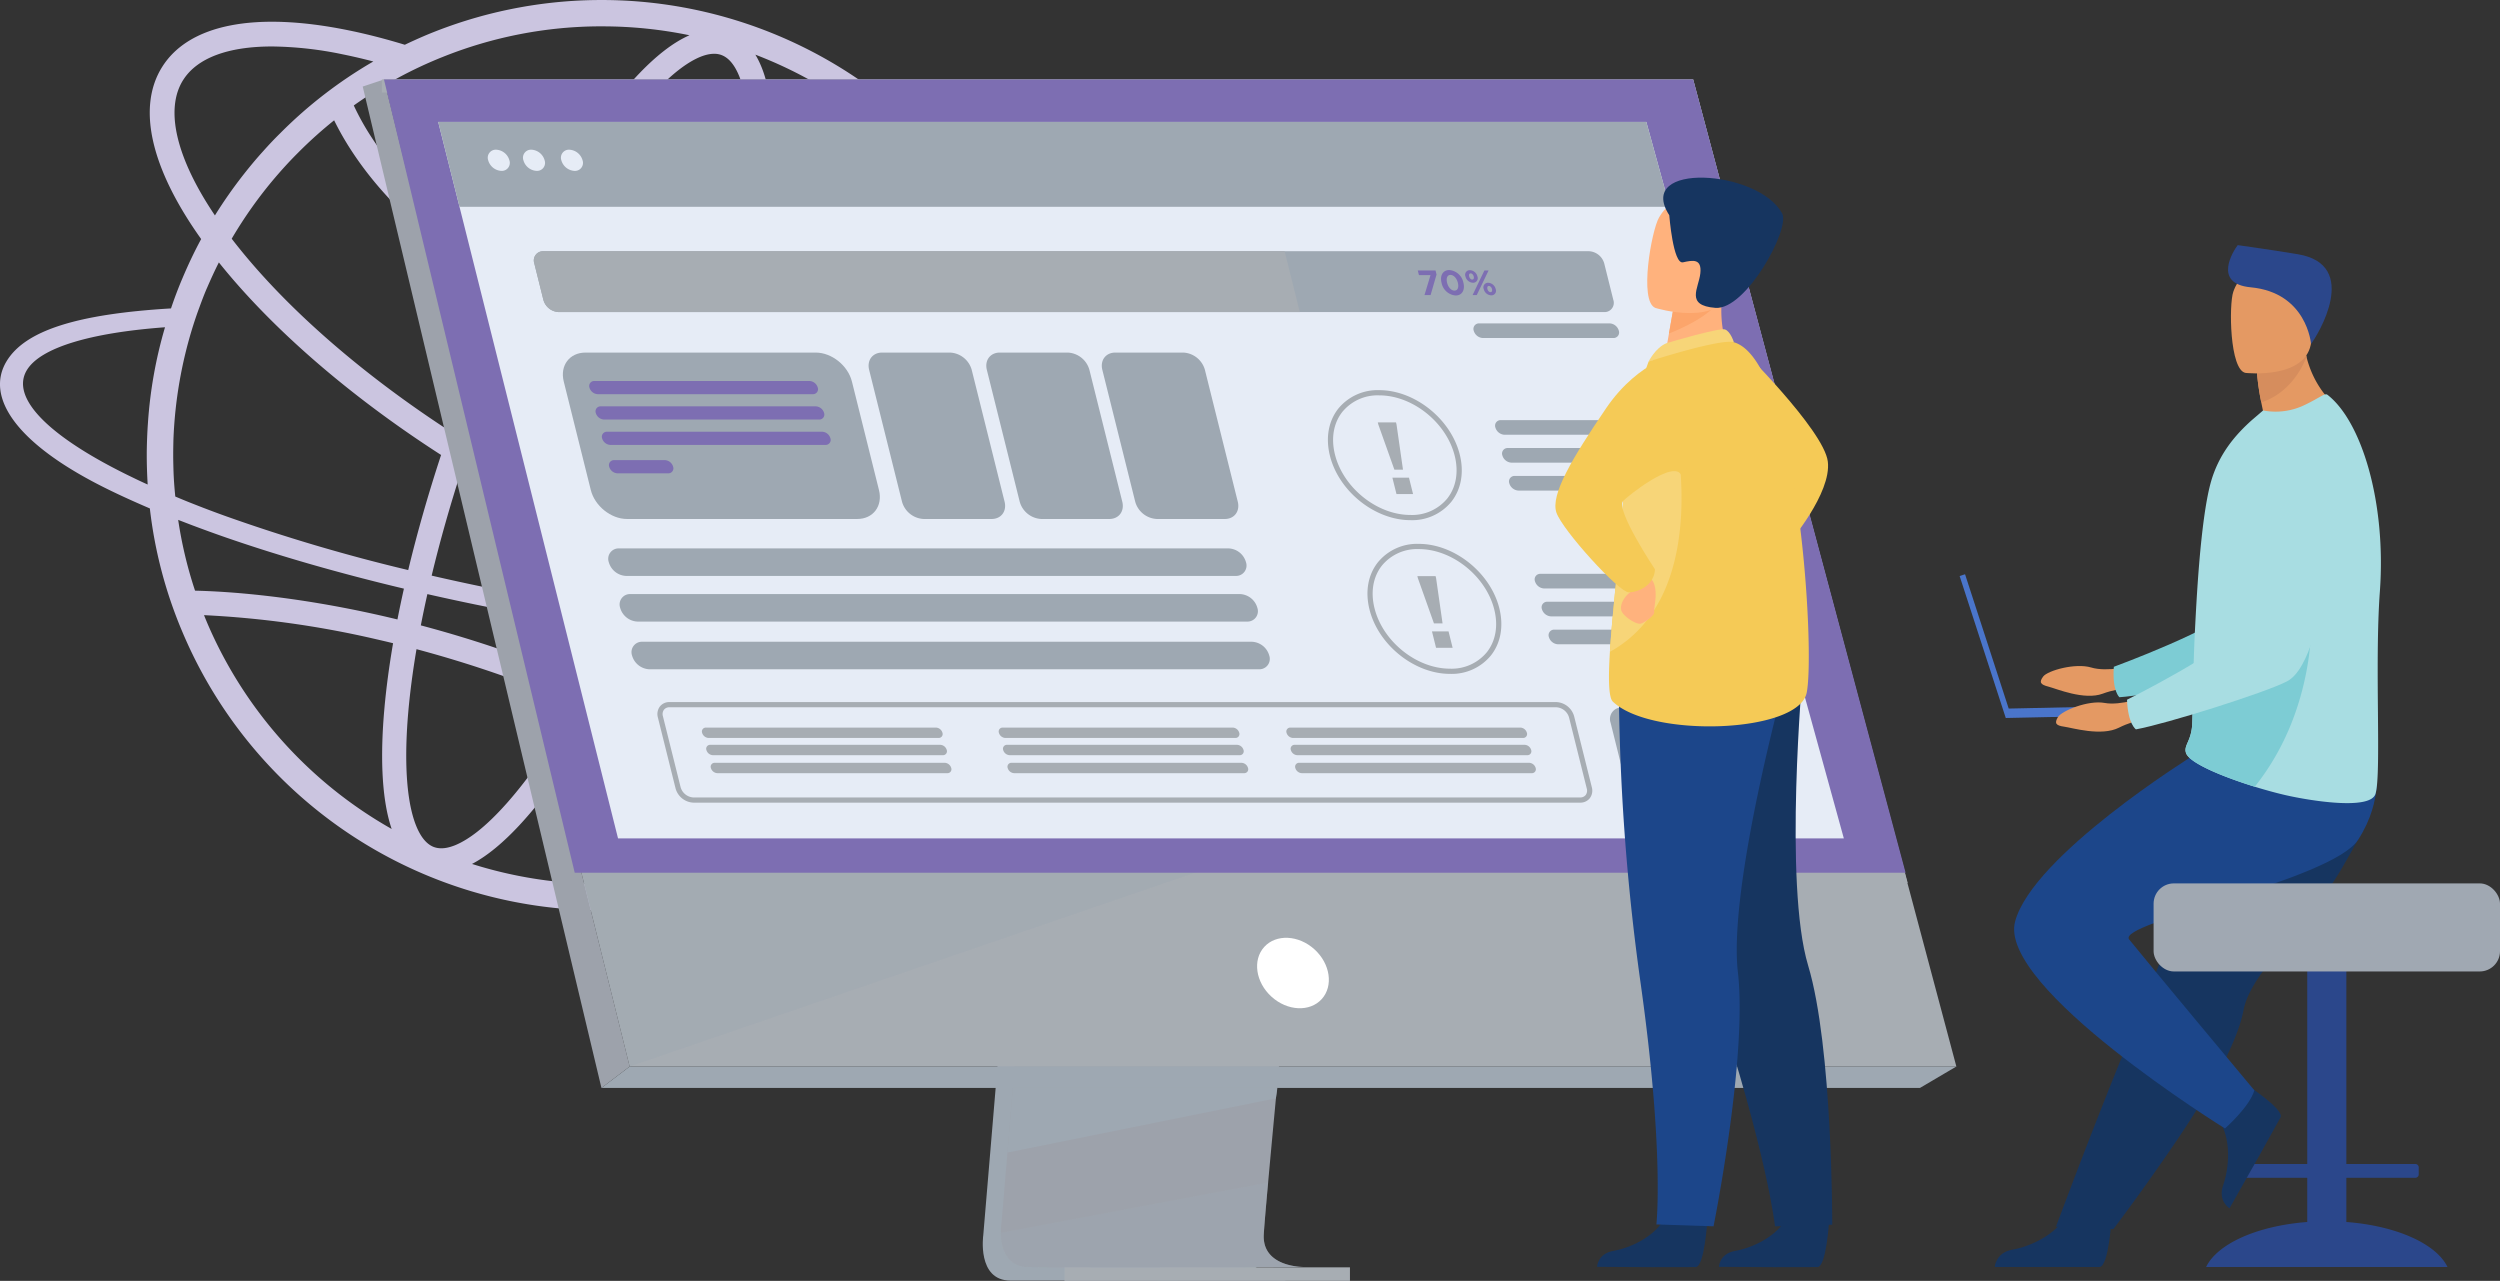 <svg xmlns="http://www.w3.org/2000/svg" width="758.029" height="388.377" viewBox="0 0 758.029 388.377">
  <rect x="0" y="0" width="758.029" height="388.377" fill="#333333" stroke="none"/>
  <g id="Grupo_56958" data-name="Grupo 56958" transform="translate(-2311.565 -1205.968)">
    <path id="Trazado_130266" data-name="Trazado 130266" d="M2646.931,1371.8l-10.686-.245c3.433,4.449,4.2,8.549,2.067,12.017-2.137,3.539-7.252,6.447-14.891,8.654a138.119,138.119,0,0,0-183.065-175.428c-2.032.876-4.064,1.787-6.026,2.733l-.019.009c-5.936-1.811-11.717-3.3-17.3-4.426-28.159-5.715-48.142-1.765-56.259,11.12-7.725,12.255-3.519,30.7,11.809,52.218l-.006.01c-2.067,3.819-3.924,7.743-5.641,11.807-1.3,3.048-2.452,6.1-3.5,9.215-28.8,1.717-44.216,6.785-49.822,15.965-6.517,10.686,2.383,25.028,30.867,38.972,3.924,1.927,8.129,3.819,12.543,5.711a134.943,134.943,0,0,0,9.915,37.559,138.049,138.049,0,0,0,253.769,1.3c14.05-2.908,23.3-7.463,26.978-13.489C2650.224,1381.325,2649.908,1376.7,2646.931,1371.8Zm-32.97,22.6a212.868,212.868,0,0,1-34.651,2.8c-21.149.258-45.437-1.412-71.033-4.786q3.23-7.033,6.325-14.434a195.4,195.4,0,0,0,23,6.254,116.522,116.522,0,0,0,22.968,2.553c16.079,0,27.6-4.642,33.291-13.674a23.593,23.593,0,0,0,2.288-4.732h-8.2c-.135.25-.28.5-.431.737-4.227,6.709-13.671,10.175-26.932,10.171a109.382,109.382,0,0,1-21.5-2.4,187.25,187.25,0,0,1-21.649-5.856q2.96-7.407,5.746-15.08c5-13.777,9.274-27.435,12.734-40.549a348.279,348.279,0,0,0,50.682,3.491q16.8,0,34.8-1.356a130.7,130.7,0,0,1,2.68,26.443A129.187,129.187,0,0,1,2613.961,1394.395Zm-170.779,68.418c-3.987-1.446-6.011-7.168-7.006-11.714-1.574-7.184-1.858-17.274-.823-29.179.524-6.021,1.366-12.423,2.5-19.119a355.008,355.008,0,0,1,48.281,16.706c-3.549,6.12-7.138,11.8-10.727,16.939-6.838,9.8-13.524,17.363-19.337,21.868C2452.39,1461.164,2447.169,1464.259,2443.182,1462.813Zm46.56-49.713a362.417,362.417,0,0,0-50.578-17.515q.906-4.662,1.985-9.481,7.144,1.625,14.483,3.14c14.312,2.927,28.588,5.412,42.563,7.423Q2494.043,1405.257,2489.741,1413.1Zm-30.957-29.041q-8.294-1.707-16.334-3.561c2.521-10.491,5.618-21.428,9.234-32.572a319.719,319.719,0,0,0,56.008,27.623q-3.406,8.131-6.985,15.821C2486.961,1389.4,2472.9,1386.952,2458.785,1384.059Zm-45.906-141.612a85.778,85.778,0,0,0,5.081,8.94c9.5,14.685,22.051,25.329,30.906,31.673a151.254,151.254,0,0,0,16.262,10.124c-5.25,11.438-10.249,23.646-14.846,36.32q-1.286,3.545-2.5,7.077c-27.459-17.873-50.706-38.382-65.955-58.23l-.007-.008a130.522,130.522,0,0,1,13.1-18.455c2.032-2.383,4.135-4.7,6.342-6.937l.911-.911A131.269,131.269,0,0,1,2412.879,1242.447Zm117.409-19.806c3.987,1.446,6.01,7.168,7.006,11.713,1.574,7.184,1.858,17.274.823,29.18a291.206,291.206,0,0,1-7.627,43.593q-7.036-1.21-13.732-2.745a197.461,197.461,0,0,1-42.015-14.485,296.584,296.584,0,0,1,23.322-40.89c6.837-9.8,13.524-17.363,19.336-21.867,3.033-2.351,7.115-4.866,10.689-4.866A6.4,6.4,0,0,1,2530.288,1222.641Zm-15.669,88.75q6.85,1.591,14.055,2.837c-3.371,12.682-7.522,25.89-12.359,39.226q-2.8,7.711-5.781,15.161a313,313,0,0,1-56.414-28q1.469-4.3,3.035-8.619c4.493-12.391,9.371-24.315,14.485-35.484A204.478,204.478,0,0,0,2514.619,1311.391Zm71.383-59.35a129.513,129.513,0,0,1,33.7,58.285c-29.965,2.191-57.424,1.5-81.97-2.05a297.425,297.425,0,0,0,7.668-44.109c1.27-14.6,1.115-31.9-4.805-41.633q2.058.791,4.1,1.652A129.066,129.066,0,0,1,2586,1252.041Zm-91.9-38.085a130.237,130.237,0,0,1,26.521,2.7c-10.213,4.446-20.639,16.818-28.553,28.164a303.558,303.558,0,0,0-23.828,41.73,144.16,144.16,0,0,1-14.61-9.075c-15.192-10.778-24.294-22.065-29.253-29.634a76.857,76.857,0,0,1-5.541-9.9,130.021,130.021,0,0,1,16.8-10.138l.005,0q3.58-1.807,7.291-3.39c.179-.076.357-.155.537-.231l.124-.052c.528-.223,1.056-.439,1.586-.654l.427-.17A129.121,129.121,0,0,1,2494.1,1213.956Zm-127,16.269c4.227-6.709,13.671-10.172,26.933-10.172a109.387,109.387,0,0,1,21.5,2.4q4.519.914,9.22,2.153l.009,0a135.693,135.693,0,0,0-28.267,21.788c-1.787,1.751-3.5,3.573-5.185,5.466-2.1,2.312-4.1,4.73-6.026,7.183a139.061,139.061,0,0,0-8.549,12.228l-.006.01C2365,1253.887,2361.482,1239.134,2367.1,1230.226Zm7.18,63.159c1.156-2.663,2.348-5.291,3.644-7.848l0-.007c16.058,20.071,39.726,40.589,67.381,58.385-3.922,11.934-7.267,23.664-9.967,34.9a534.566,534.566,0,0,1-55.105-16.271c-3.433-1.226-6.762-2.488-9.95-3.749-1.892-.736-3.749-1.507-5.571-2.277-.281-2.8-.491-5.641-.561-8.479-.035-1.367-.07-2.7-.07-4.064,0-1.577.035-3.189.07-4.765a131.478,131.478,0,0,1,5.957-34.476c.6-1.892,1.226-3.749,1.927-5.606C2372.735,1297.2,2373.471,1295.276,2374.276,1293.384Zm-23.439,56.9c-24.841-12.123-36.193-23.825-31.112-32.129,4.1-6.727,19.025-11.282,41.868-12.963a134.264,134.264,0,0,0-5.186,29.15c-.21,2.943-.314,5.886-.35,8.865v.771c0,2.978.105,5.956.28,8.9C2354.446,1352.035,2352.624,1351.159,2350.837,1350.283Zm18.85,14.891c3.363,1.261,6.8,2.523,10.335,3.749,16.267,5.637,34.5,10.876,54.007,15.523q-1.062,4.741-1.961,9.341-2.392-.58-4.785-1.128c-26.967-6.138-47.2-7.387-56.582-7.6a126.994,126.994,0,0,1-5.114-21.464Zm4.589,29.4q-.439-1.043-.858-2.092a292.687,292.687,0,0,1,52.242,7.31q2.543.579,5.083,1.2c-1.219,7.112-2.119,13.908-2.675,20.3-1.052,12.1-1.127,26.056,2.248,36.02a130.766,130.766,0,0,1-56.041-62.737Zm170.417,69.2a130.46,130.46,0,0,1-90.014,4.148c9.617-5.041,19.28-16.618,26.721-27.285,3.839-5.5,7.674-11.591,11.46-18.163a367.465,367.465,0,0,1,62.545,36.184Q2550.188,1461.44,2544.694,1463.766ZM2586,1435.912a129.013,129.013,0,0,1-23.646,18.743,375.069,375.069,0,0,0-65.906-38.589c3.17-5.808,6.294-11.944,9.345-18.348a561.566,561.566,0,0,0,59.921,4.91c4.835.14,9.53.14,14.084.1a250.689,250.689,0,0,0,31.323-2.1A129.166,129.166,0,0,1,2586,1435.912Z" fill="#cbc5e0"/>
    <g id="Grupo_56953" data-name="Grupo 56953" transform="translate(2421.547 1230.062)">
      <g id="Grupo_56940" data-name="Grupo 56940" transform="translate(0 0)">
        <path id="Trazado_130267" data-name="Trazado 130267" d="M2844.985,1459.064,2825.9,1685.993s-2,13.756,8.232,13.78c16.824.041,83.737,0,83.737,0s-12.662-2.864-12.509-9.306c.181-7.594,22.307-233.551,22.307-233.551Z" transform="translate(-2637.741 -1335.577)" fill="#9ea8b2"/>
        <path id="Trazado_130268" data-name="Trazado 130268" d="M2927.289,1692.67c-3.309.01-67.219.21-83.6,0-7.14-.089-8.392-6.348-8.451-10.4a20.3,20.3,0,0,1,.217-3.378l.5-5.9,1.265-15.033,1.117-13.282,1.436-17.067,1.21-14.4,13.561-161.249,82.682-2.146s-9.318,94.561-15.91,163.395c-.736,7.669-1.436,15.023-2.083,21.887q-.316,3.288-.608,6.421c-.611,6.512-1.169,12.493-1.656,17.774-.256,2.783-.493,5.369-.706,7.738-.841,9.283-1.333,15.21-1.341,16.338a9.5,9.5,0,0,0,.161,1.837C2916.432,1692.433,2926.047,1692.67,2927.289,1692.67Z" transform="translate(-2641.732 -1332.59)" fill="#9da2ab"/>
        <path id="Trazado_130269" data-name="Trazado 130269" d="M2512.461,1247.543l46.489,186.735,6.365,25.574,21.652,86.976h402.261l-79.806-299.285Z" transform="translate(-2506.018 -1247.543)" fill="#a7adb3"/>
        <path id="Trazado_130270" data-name="Trazado 130270" d="M2507.785,1247.542l-6.443,2.148,72.384,303.634,8.566-6.5Z" transform="translate(-2501.343 -1247.542)" fill="#9da2ab"/>
        <path id="Trazado_130271" data-name="Trazado 130271" d="M2626.243,1770.464h399.785l11.04-6.5h-402.26Z" transform="translate(-2553.859 -1464.682)" fill="#9ea8b2"/>
        <rect id="Rectángulo_30779" data-name="Rectángulo 30779" width="86.56" height="4.113" transform="translate(212.777 360.17)" fill="#a7adb3"/>
        <path id="Trazado_130272" data-name="Trazado 130272" d="M2969.273,1491.679,2904,1251.5H2511.35v-3.957h397.6l65.053,243.6Z" transform="translate(-2505.551 -1247.542)" fill="#a7adb3"/>
        <path id="Trazado_130273" data-name="Trazado 130273" d="M2920.5,1775.174l-.447,3.145-81.405,16.446,1.117-13.282.532-6.309Z" transform="translate(-2643.168 -1469.394)" fill="#9ea8b2"/>
        <path id="Trazado_130274" data-name="Trazado 130274" d="M2927.29,1850.264c-3.309.01-67.219.21-83.6,0-7.14-.089-8.392-6.348-8.451-10.4l81.02-15.244c-.841,9.283-1.333,15.21-1.34,16.338a9.521,9.521,0,0,0,.161,1.836C2916.434,1850.028,2926.049,1850.264,2927.29,1850.264Z" transform="translate(-2641.734 -1490.185)" fill="#9ea8b2" opacity="0.4"/>
        <path id="Trazado_130275" data-name="Trazado 130275" d="M2802.021,1640.277l-176.707,60.588-21.652-86.977Z" transform="translate(-2544.365 -1401.578)" fill="#9ea8b2" opacity="0.4"/>
        <path id="Trazado_130276" data-name="Trazado 130276" d="M2512.46,1247.542h396.961l64.407,240.531H2570.3Z" transform="translate(-2506.017 -1247.542)" fill="#7d6eb2"/>
      </g>
      <ellipse id="Elipse_4365" data-name="Elipse 4365" cx="9.693" cy="11.769" rx="9.693" ry="11.769" transform="translate(266.834 270.205) rotate(-47.775)" fill="#fff"/>
      <path id="Trazado_130277" data-name="Trazado 130277" d="M2967.037,1487H2595.361l-42.092-167.679-3.226-12.859-2.754-10.968-6.455-25.718h366.319l7.089,25.718,3.024,10.968,3.544,12.859Z" transform="translate(-2517.947 -1256.89)" fill="#e6ecf6"/>
      <path id="Trazado_130278" data-name="Trazado 130278" d="M2914.242,1295.492H2547.289l-6.455-25.718h366.319Z" transform="translate(-2517.947 -1256.89)" fill="#9ea8b2"/>
      <g id="Grupo_56941" data-name="Grupo 56941" transform="translate(37.942 21.292)">
        <path id="Trazado_130279" data-name="Trazado 130279" d="M2569.324,1284.282a2.429,2.429,0,0,0-2.413,3.215,4.391,4.391,0,0,0,4.016,3.215,2.429,2.429,0,0,0,2.413-3.215A4.391,4.391,0,0,0,2569.324,1284.282Z" transform="translate(-2566.812 -1284.282)" fill="#e6ecf6"/>
        <path id="Trazado_130280" data-name="Trazado 130280" d="M2587.756,1284.282a2.429,2.429,0,0,0-2.413,3.215,4.392,4.392,0,0,0,4.017,3.215,2.429,2.429,0,0,0,2.413-3.215A4.392,4.392,0,0,0,2587.756,1284.282Z" transform="translate(-2574.562 -1284.282)" fill="#e6ecf6"/>
        <path id="Trazado_130281" data-name="Trazado 130281" d="M2611.621,1287.5a4.392,4.392,0,0,0-4.017-3.215,2.429,2.429,0,0,0-2.413,3.215,4.392,4.392,0,0,0,4.016,3.215A2.429,2.429,0,0,0,2611.621,1287.5Z" transform="translate(-2582.907 -1284.282)" fill="#e6ecf6"/>
      </g>
      <g id="Grupo_56952" data-name="Grupo 56952" transform="translate(51.907 52.078)">
        <g id="Grupo_56942" data-name="Grupo 56942" transform="translate(240.74 42.128)">
          <path id="Trazado_130282" data-name="Trazado 130282" d="M3046.3,1429.616c-2.683-10.762-13.63-19.519-24.4-19.519a15.353,15.353,0,0,0-12.465,5.644c-2.961,3.791-3.85,8.854-2.5,14.257,2.683,10.762,13.63,19.518,24.4,19.518a15.349,15.349,0,0,0,12.464-5.644C3046.753,1440.081,3047.644,1435.018,3046.3,1429.616Zm-3.746,13.285a13.809,13.809,0,0,1-11.222,5.037c-10.093,0-20.354-8.219-22.873-18.323-1.227-4.921-.44-9.5,2.216-12.9a13.811,13.811,0,0,1,11.222-5.037c10.093,0,20.354,8.219,22.873,18.323C3045.994,1434.918,3045.207,1439.5,3042.55,1442.9Z" transform="translate(-3006.312 -1410.097)" fill="#a7adb3"/>
          <path id="Trazado_130283" data-name="Trazado 130283" d="M3040.067,1441.305l-1.962-13.719-.155-.621h-5.525l.155.621,4.88,13.719Z" transform="translate(-3017.292 -1417.19)" fill="#a7adb3"/>
          <path id="Trazado_130284" data-name="Trazado 130284" d="M3040.065,1455.887l1.238,4.966h5.028l-1.238-4.966Z" transform="translate(-3020.504 -1429.35)" fill="#a7adb3"/>
        </g>
        <g id="Grupo_56943" data-name="Grupo 56943" transform="translate(252.738 88.737)">
          <path id="Trazado_130285" data-name="Trazado 130285" d="M3067,1510.041c-2.683-10.762-13.631-19.518-24.4-19.518a15.348,15.348,0,0,0-12.464,5.644c-2.962,3.791-3.851,8.854-2.5,14.256,2.684,10.763,13.631,19.518,24.4,19.518a15.353,15.353,0,0,0,12.465-5.643C3067.457,1520.506,3068.346,1515.444,3067,1510.041Zm-3.747,13.286a13.809,13.809,0,0,1-11.222,5.037c-10.093,0-20.354-8.22-22.873-18.323-1.227-4.922-.44-9.5,2.217-12.9a13.809,13.809,0,0,1,11.221-5.037c10.093,0,20.354,8.219,22.873,18.323C3066.7,1515.344,3065.909,1519.927,3063.253,1523.327Z" transform="translate(-3027.015 -1490.523)" fill="#a7adb3"/>
          <path id="Trazado_130286" data-name="Trazado 130286" d="M3060.771,1521.731l-1.962-13.72-.155-.62h-5.525l.155.62,4.879,13.72Z" transform="translate(-3037.995 -1497.615)" fill="#a7adb3"/>
          <path id="Trazado_130287" data-name="Trazado 130287" d="M3060.768,1536.313l1.238,4.966h5.028l-1.238-4.966Z" transform="translate(-3041.207 -1509.776)" fill="#a7adb3"/>
        </g>
        <g id="Grupo_56944" data-name="Grupo 56944" transform="translate(284.893 21.881)">
          <path id="Trazado_130288" data-name="Trazado 130288" d="M3136.221,1430.214a1.682,1.682,0,0,0,1.667-2.221,3.044,3.044,0,0,0-2.775-2.221h-39.554a1.682,1.682,0,0,0-1.667,2.221,3.044,3.044,0,0,0,2.775,2.221Z" transform="translate(-3087.261 -1396.441)" fill="#9ea8b2"/>
          <path id="Trazado_130289" data-name="Trazado 130289" d="M3126.563,1377.381a3.044,3.044,0,0,0-2.774-2.221h-39.555a1.682,1.682,0,0,0-1.667,2.221,3.044,3.044,0,0,0,2.774,2.221H3124.9A1.682,1.682,0,0,0,3126.563,1377.381Z" transform="translate(-3082.499 -1375.16)" fill="#9ea8b2"/>
          <path id="Trazado_130290" data-name="Trazado 130290" d="M3139.861,1444.813a1.682,1.682,0,0,0,1.667-2.221,3.045,3.045,0,0,0-2.775-2.221H3099.2a1.682,1.682,0,0,0-1.667,2.221,3.044,3.044,0,0,0,2.775,2.221Z" transform="translate(-3088.791 -1402.579)" fill="#9ea8b2"/>
          <path id="Trazado_130291" data-name="Trazado 130291" d="M3145.168,1457.191a3.045,3.045,0,0,0-2.775-2.221h-39.554a1.682,1.682,0,0,0-1.667,2.221,3.044,3.044,0,0,0,2.775,2.221H3143.5A1.682,1.682,0,0,0,3145.168,1457.191Z" transform="translate(-3090.322 -1408.717)" fill="#9ea8b2"/>
          <path id="Trazado_130292" data-name="Trazado 130292" d="M3156.924,1510.639a1.682,1.682,0,0,0,1.667-2.221,3.044,3.044,0,0,0-2.774-2.221h-39.555a1.682,1.682,0,0,0-1.667,2.221,3.044,3.044,0,0,0,2.775,2.221Z" transform="translate(-3095.966 -1430.257)" fill="#9ea8b2"/>
          <path id="Trazado_130293" data-name="Trazado 130293" d="M3160.564,1525.238a1.682,1.682,0,0,0,1.667-2.221,3.043,3.043,0,0,0-2.774-2.221H3119.9a1.682,1.682,0,0,0-1.667,2.221,3.044,3.044,0,0,0,2.774,2.221Z" transform="translate(-3097.497 -1436.395)" fill="#9ea8b2"/>
          <path id="Trazado_130294" data-name="Trazado 130294" d="M3165.872,1537.616a3.045,3.045,0,0,0-2.775-2.221h-39.554a1.682,1.682,0,0,0-1.667,2.221,3.043,3.043,0,0,0,2.774,2.221H3164.2A1.682,1.682,0,0,0,3165.872,1537.616Z" transform="translate(-3099.027 -1442.534)" fill="#9ea8b2"/>
        </g>
        <path id="Trazado_130295" data-name="Trazado 130295" d="M2918.2,1352.169l-2.761-11.073a5.061,5.061,0,0,0-4.613-3.692H2593.793a2.8,2.8,0,0,0-2.772,3.692l2.761,11.073a5.061,5.061,0,0,0,4.612,3.692h317.034A2.8,2.8,0,0,0,2918.2,1352.169Z" transform="translate(-2590.909 -1337.404)" fill="#9ea8b2"/>
        <path id="Trazado_130296" data-name="Trazado 130296" d="M2818.533,1337.405l4.6,18.456H2598.395a5.061,5.061,0,0,1-4.612-3.692l-2.761-11.072a2.8,2.8,0,0,1,2.772-3.692Z" transform="translate(-2590.909 -1337.404)" fill="#a7adb3"/>
        <path id="Trazado_130297" data-name="Trazado 130297" d="M3053.344,1347.472l.354,1.418h3.508l-1.83,6.045h1.855l1.8-6.226-.308-1.237Z" transform="translate(-2785.347 -1341.637)" fill="#7d6eb2"/>
        <path id="Trazado_130298" data-name="Trazado 130298" d="M3068.036,1347.251c-1.983,0-2.9,1.7-2.365,3.86a4.734,4.734,0,0,0,4.268,3.859c1.993,0,2.9-1.7,2.364-3.859A4.753,4.753,0,0,0,3068.036,1347.251Zm1.555,6.237c-.992,0-1.9-1.013-2.235-2.377-.346-1.386.047-2.378,1.027-2.378s1.9,1.023,2.235,2.378C3070.962,1352.486,3070.583,1353.488,3069.591,1353.488Z" transform="translate(-2790.467 -1341.544)" fill="#7d6eb2"/>
        <path id="Trazado_130299" data-name="Trazado 130299" d="M3091.425,1355.819a2.45,2.45,0,0,0-2.277-1.908,1.383,1.383,0,0,0-1.347,1.908,2.45,2.45,0,0,0,2.278,1.908A1.387,1.387,0,0,0,3091.425,1355.819Zm-1.568.938c-.427,0-.812-.438-.937-.938s0-.938.448-.938c.427,0,.813.437.938.938S3090.3,1356.758,3089.857,1356.758Z" transform="translate(-2799.807 -1344.345)" fill="#7d6eb2"/>
        <path id="Trazado_130300" data-name="Trazado 130300" d="M3085.6,1347.472l-3.587,7.463h1.269l3.587-7.463Z" transform="translate(-2797.401 -1341.637)" fill="#7d6eb2"/>
        <path id="Trazado_130301" data-name="Trazado 130301" d="M3081.873,1349.233a2.45,2.45,0,0,0-2.278-1.908,1.383,1.383,0,0,0-1.347,1.908,2.45,2.45,0,0,0,2.277,1.908A1.387,1.387,0,0,0,3081.873,1349.233Zm-2.505,0c-.128-.512,0-.938.448-.938.427,0,.813.437.938.938s0,.938-.448.938C3079.878,1350.172,3079.492,1349.734,3079.367,1349.233Z" transform="translate(-2795.79 -1341.576)" fill="#7d6eb2"/>
        <g id="Grupo_56945" data-name="Grupo 56945" transform="translate(22.571 30.733)">
          <path id="Trazado_130302" data-name="Trazado 130302" d="M2820.056,1501.236a3.151,3.151,0,0,0,3.131-4.17h0a5.7,5.7,0,0,0-5.21-4.17H2633.115a3.151,3.151,0,0,0-3.131,4.17h0a5.7,5.7,0,0,0,5.21,4.17Z" transform="translate(-2629.855 -1433.516)" fill="#9ea8b2"/>
          <path id="Trazado_130303" data-name="Trazado 130303" d="M2826.013,1525.126a3.151,3.151,0,0,0,3.131-4.17,5.7,5.7,0,0,0-5.21-4.17H2639.071a3.151,3.151,0,0,0-3.131,4.17,5.7,5.7,0,0,0,5.21,4.17Z" transform="translate(-2632.36 -1443.561)" fill="#9ea8b2"/>
          <path id="Trazado_130304" data-name="Trazado 130304" d="M2835.365,1545.907a5.7,5.7,0,0,0-5.21-4.17H2645.292a3.151,3.151,0,0,0-3.131,4.17,5.7,5.7,0,0,0,5.21,4.171h184.862A3.151,3.151,0,0,0,2835.365,1545.907Z" transform="translate(-2634.976 -1454.052)" fill="#9ea8b2"/>
          <path id="Trazado_130305" data-name="Trazado 130305" d="M2776.148,1435.65a7.16,7.16,0,0,0,6.548,5.242h20.619c2.895,0,4.656-2.347,3.935-5.242l-9.967-39.974a7.161,7.161,0,0,0-6.549-5.241h-20.619c-2.895,0-4.656,2.346-3.935,5.241Z" transform="translate(-2687.108 -1390.435)" fill="#9ea8b2"/>
          <path id="Trazado_130306" data-name="Trazado 130306" d="M2837.728,1435.65a7.159,7.159,0,0,0,6.548,5.242h20.618c2.9,0,4.657-2.347,3.935-5.242l-9.967-39.974a7.159,7.159,0,0,0-6.548-5.241h-20.619c-2.895,0-4.656,2.346-3.934,5.241Z" transform="translate(-2713 -1390.435)" fill="#9ea8b2"/>
          <path id="Trazado_130307" data-name="Trazado 130307" d="M2898.157,1435.65a7.159,7.159,0,0,0,6.548,5.242h20.619c2.895,0,4.656-2.347,3.934-5.242l-9.967-39.974a7.159,7.159,0,0,0-6.548-5.241h-20.619c-2.9,0-4.656,2.346-3.935,5.241Z" transform="translate(-2738.408 -1390.435)" fill="#9ea8b2"/>
        </g>
        <g id="Grupo_56947" data-name="Grupo 56947" transform="translate(8.774 30.733)">
          <path id="Trazado_130308" data-name="Trazado 130308" d="M2701.9,1432.106l-8.2-32.886c-1.209-4.852-6.124-8.785-10.976-8.785h-69.806c-4.853,0-7.805,3.933-6.595,8.785l8.2,32.886c1.21,4.853,6.124,8.786,10.976,8.786H2695.3C2700.154,1440.892,2703.106,1436.959,2701.9,1432.106Z" transform="translate(-2606.049 -1390.435)" fill="#9ea8b2"/>
          <g id="Grupo_56946" data-name="Grupo 56946" transform="translate(8.007 8.614)">
            <path id="Trazado_130309" data-name="Trazado 130309" d="M2687.65,1409.3a1.514,1.514,0,0,0,1.5-2h0a2.741,2.741,0,0,0-2.5-2h-65.225a1.515,1.515,0,0,0-1.5,2h0a2.742,2.742,0,0,0,2.5,2Z" transform="translate(-2619.865 -1405.299)" fill="#7d6eb2"/>
            <path id="Trazado_130310" data-name="Trazado 130310" d="M2690.958,1422.571a1.515,1.515,0,0,0,1.5-2h0a2.743,2.743,0,0,0-2.5-2h-65.225a1.514,1.514,0,0,0-1.5,2h0a2.741,2.741,0,0,0,2.5,2Z" transform="translate(-2621.256 -1410.879)" fill="#7d6eb2"/>
            <path id="Trazado_130311" data-name="Trazado 130311" d="M2695.77,1433.844a2.741,2.741,0,0,0-2.5-2h-65.225a1.514,1.514,0,0,0-1.5,2,2.741,2.741,0,0,0,2.5,2h65.224A1.515,1.515,0,0,0,2695.77,1433.844Z" transform="translate(-2622.648 -1416.46)" fill="#7d6eb2"/>
            <path id="Trazado_130312" data-name="Trazado 130312" d="M2647.14,1446.708h-15.388a1.514,1.514,0,0,0-1.5,2,2.741,2.741,0,0,0,2.5,2h15.388a1.515,1.515,0,0,0,1.5-2A2.741,2.741,0,0,0,2647.14,1446.708Z" transform="translate(-2624.207 -1422.71)" fill="#7d6eb2"/>
          </g>
        </g>
        <path id="Trazado_130313" data-name="Trazado 130313" d="M3204.254,1597.991l-4.3-17.25a6.3,6.3,0,0,0-5.758-4.608h-36.615a3.482,3.482,0,0,0-3.46,4.608l4.3,17.25a6.3,6.3,0,0,0,5.757,4.609h36.615A3.482,3.482,0,0,0,3204.254,1597.991Z" transform="translate(-2827.661 -1437.782)" fill="#9ea8b2"/>
        <g id="Grupo_56948" data-name="Grupo 56948" transform="translate(330.518 142.87)">
          <path id="Trazado_130314" data-name="Trazado 130314" d="M3196.781,1586.028a.794.794,0,0,0,.787-1.049,1.437,1.437,0,0,0-1.31-1.049h-34.213a.794.794,0,0,0-.788,1.049,1.438,1.438,0,0,0,1.311,1.049Z" transform="translate(-3161.226 -1583.93)" fill="#6284ac"/>
          <path id="Trazado_130315" data-name="Trazado 130315" d="M3198.517,1592.99a.8.8,0,0,0,.788-1.049,1.438,1.438,0,0,0-1.311-1.049h-34.213a.794.794,0,0,0-.788,1.049,1.438,1.438,0,0,0,1.31,1.049Z" transform="translate(-3161.956 -1586.857)" fill="#6284ac"/>
          <path id="Trazado_130316" data-name="Trazado 130316" d="M3201.041,1598.9a1.439,1.439,0,0,0-1.311-1.049h-34.212a.794.794,0,0,0-.787,1.049,1.438,1.438,0,0,0,1.31,1.049h34.213A.8.8,0,0,0,3201.041,1598.9Z" transform="translate(-3162.686 -1589.785)" fill="#6284ac"/>
          <path id="Trazado_130317" data-name="Trazado 130317" d="M3175.532,1605.651h-8.071a.794.794,0,0,0-.787,1.049h0a1.438,1.438,0,0,0,1.311,1.049h8.072a.8.8,0,0,0,.788-1.049A1.438,1.438,0,0,0,3175.532,1605.651Z" transform="translate(-3163.503 -1593.063)" fill="#6284ac"/>
        </g>
        <g id="Grupo_56951" data-name="Grupo 56951" transform="translate(37.451 136.704)">
          <g id="Grupo_56949" data-name="Grupo 56949" transform="translate(13.499 7.737)">
            <path id="Trazado_130318" data-name="Trazado 130318" d="M2750.567,1589.787a1.188,1.188,0,0,0,1.181-1.573h0a2.149,2.149,0,0,0-1.965-1.573h-69.729a1.189,1.189,0,0,0-1.181,1.573h0a2.148,2.148,0,0,0,1.965,1.573Z" transform="translate(-2678.824 -1586.641)" fill="#a7adb3"/>
            <path id="Trazado_130319" data-name="Trazado 130319" d="M2752.814,1598.8a1.189,1.189,0,0,0,1.181-1.573h0a2.15,2.15,0,0,0-1.965-1.573H2682.3a1.188,1.188,0,0,0-1.181,1.573h0a2.15,2.15,0,0,0,1.965,1.573Z" transform="translate(-2679.769 -1590.43)" fill="#a7adb3"/>
            <path id="Trazado_130320" data-name="Trazado 130320" d="M2754.376,1605.064h-69.728a1.188,1.188,0,0,0-1.181,1.573,2.148,2.148,0,0,0,1.965,1.573h69.729a1.188,1.188,0,0,0,1.181-1.573A2.149,2.149,0,0,0,2754.376,1605.064Z" transform="translate(-2680.756 -1594.387)" fill="#a7adb3"/>
            <path id="Trazado_130321" data-name="Trazado 130321" d="M2905.843,1589.787a1.188,1.188,0,0,0,1.181-1.573h0a2.149,2.149,0,0,0-1.965-1.573H2835.33a1.189,1.189,0,0,0-1.181,1.573h0a2.149,2.149,0,0,0,1.965,1.573Z" transform="translate(-2744.113 -1586.641)" fill="#a7adb3"/>
            <path id="Trazado_130322" data-name="Trazado 130322" d="M2908.09,1598.8a1.189,1.189,0,0,0,1.181-1.573h0a2.149,2.149,0,0,0-1.965-1.573h-69.729a1.188,1.188,0,0,0-1.181,1.573h0a2.149,2.149,0,0,0,1.965,1.573Z" transform="translate(-2745.058 -1590.43)" fill="#a7adb3"/>
            <path id="Trazado_130323" data-name="Trazado 130323" d="M2909.652,1605.064h-69.729a1.188,1.188,0,0,0-1.18,1.573,2.147,2.147,0,0,0,1.964,1.573h69.73a1.188,1.188,0,0,0,1.181-1.573A2.149,2.149,0,0,0,2909.652,1605.064Z" transform="translate(-2746.044 -1594.387)" fill="#a7adb3"/>
            <path id="Trazado_130324" data-name="Trazado 130324" d="M3056.342,1589.787a1.188,1.188,0,0,0,1.18-1.573h0a2.149,2.149,0,0,0-1.965-1.573h-69.729a1.188,1.188,0,0,0-1.18,1.573h0a2.147,2.147,0,0,0,1.965,1.573Z" transform="translate(-2807.393 -1586.641)" fill="#a7adb3"/>
            <path id="Trazado_130325" data-name="Trazado 130325" d="M3058.588,1598.8a1.189,1.189,0,0,0,1.181-1.573h0a2.149,2.149,0,0,0-1.966-1.573h-69.729a1.189,1.189,0,0,0-1.181,1.573h0a2.15,2.15,0,0,0,1.965,1.573Z" transform="translate(-2808.337 -1590.43)" fill="#a7adb3"/>
            <path id="Trazado_130326" data-name="Trazado 130326" d="M3062.115,1606.637a2.148,2.148,0,0,0-1.965-1.573h-69.73a1.188,1.188,0,0,0-1.181,1.573,2.15,2.15,0,0,0,1.965,1.573h69.729A1.188,1.188,0,0,0,3062.115,1606.637Z" transform="translate(-2809.323 -1594.387)" fill="#a7adb3"/>
          </g>
          <g id="Grupo_56950" data-name="Grupo 56950">
            <path id="Trazado_130327" data-name="Trazado 130327" d="M2935.313,1603.788h-268.9a5.878,5.878,0,0,1-5.377-4.29l-5.37-21.537a3.837,3.837,0,0,1,.609-3.323,3.611,3.611,0,0,1,2.928-1.348h268.9a5.879,5.879,0,0,1,5.377,4.29l5.37,21.537a3.838,3.838,0,0,1-.609,3.323A3.611,3.611,0,0,1,2935.313,1603.788ZM2659.2,1574.868a2.072,2.072,0,0,0-1.685.742,2.252,2.252,0,0,0-.321,1.971l5.37,21.537a4.278,4.278,0,0,0,3.846,3.094h268.9a2.071,2.071,0,0,0,1.685-.742,2.252,2.252,0,0,0,.321-1.971l-5.369-21.537a4.28,4.28,0,0,0-3.847-3.094Z" transform="translate(-2655.531 -1573.291)" fill="#a7adb3"/>
          </g>
        </g>
      </g>
    </g>
    <g id="Grupo_56954" data-name="Grupo 56954" transform="translate(2783.176 1259.83)">
      <path id="Trazado_130328" data-name="Trazado 130328" d="M3220.979,1386.676s25.991,25.579,27.18,35.225-11.788,24.734-11.788,24.734Z" transform="translate(-3165.554 -1335.812)" fill="#f5ca56"/>
      <path id="Trazado_130329" data-name="Trazado 130329" d="M3180.557,1841.933s-.843,13.6-3.474,13.793c-.35.026-13.344.026-13.344.026l-16.586-.1s.108-4,4.957-4.841,12.964-4.253,15.9-10.661C3171.1,1833.412,3180.557,1841.933,3180.557,1841.933Z" transform="translate(-3134.513 -1525.393)" fill="#163560"/>
      <path id="Trazado_130330" data-name="Trazado 130330" d="M3244.3,1841.933s-.843,13.6-3.473,13.793c-.35.026-13.344.026-13.344.026l-16.587-.1s.109-4,4.957-4.841,12.964-4.253,15.9-10.661C3234.848,1833.412,3244.3,1841.933,3244.3,1841.933Z" transform="translate(-3161.317 -1525.393)" fill="#163560"/>
      <path id="Trazado_130331" data-name="Trazado 130331" d="M3173.095,1577.845s4.339,27.745,20.521,77,18.389,70.581,18.389,70.581l17.36-.487s.148-53.827-7.31-78.594-1.609-89.288-1.609-89.288Z" transform="translate(-3145.42 -1407.45)" fill="#163560"/>
      <path id="Trazado_130332" data-name="Trazado 130332" d="M3158.508,1559.676a673.29,673.29,0,0,0,6.62,93.146c7.233,51.336,4.782,73.127,4.782,73.127l17.325.576s10.354-51.355,7.386-77.05,14.179-88.17,14.179-88.17Z" transform="translate(-3139.282 -1408.553)" fill="#1c468a"/>
      <path id="Trazado_130333" data-name="Trazado 130333" d="M3201.895,1375.85l-8.172,6.052-11.81-2.486c.164-1.077.943-5.54,1.653-9.584.043-.238.086-.476.126-.71.608-3.44,1.133-6.4,1.133-6.4l11.03-5.5,4.113-2.049c-.011.072-.319,3.818-.362,4.365A35.32,35.32,0,0,0,3201.895,1375.85Z" transform="translate(-3149.128 -1322.569)" fill="#ffb27d"/>
      <path id="Trazado_130334" data-name="Trazado 130334" d="M3179.466,1382.491c.259-.109,16.065-4.774,17.782-4.207s2.734,3.889,2.734,3.889l-25.854,5.845S3176.163,1383.881,3179.466,1382.491Z" transform="translate(-3145.855 -1332.264)" fill="#f7d578"/>
      <path id="Trazado_130335" data-name="Trazado 130335" d="M3213.306,1491.306c-2.679,12.223-47.27,13.672-58.764,2.578-1.308-1.264-1.372-7.149-.879-15.082.964-15.5,4.062-38.814,4.182-50.726a94.3,94.3,0,0,1,1.9-16.978,137.854,137.854,0,0,1,5.656-20.322s21.78-7.041,25.855-5.844C3210.891,1390.7,3215.985,1479.083,3213.306,1491.306Z" transform="translate(-3137.131 -1335.021)" fill="#f5ca56"/>
      <path id="Trazado_130336" data-name="Trazado 130336" d="M3153.869,1496.207c.964-15.5,4.061-38.814,4.182-50.726a94.346,94.346,0,0,1,1.9-16.978l13.1-2.312S3185.865,1478.511,3153.869,1496.207Z" transform="translate(-3137.337 -1352.427)" fill="#f7d578"/>
      <path id="Trazado_130337" data-name="Trazado 130337" d="M3163.4,1508.25a3.084,3.084,0,0,1-.982,3.568c-1.876,1.433-3.092,3.755-2.663,5.452s4.544,4.465,5.97,4.019,4.328-2.682,4.016-3.577,1.952-7.854-1.524-10.533S3163.4,1508.25,3163.4,1508.25Z" transform="translate(-3139.777 -1386.074)" fill="#ffb27d"/>
      <path id="Trazado_130338" data-name="Trazado 130338" d="M3163.593,1390.433s-12.752,1.968-22.933,16.971-16.879,26.159-15,31.566,18.971,24.162,21.918,24.162,7.7-2.144,7.972-6.966c0,0-12.036-18.039-9.665-20.741,1.013-1.154,15.626-13.017,17.712-7.659C3167.045,1436.633,3163.593,1390.433,3163.593,1390.433Z" transform="translate(-3125.342 -1337.392)" fill="#f5ca56"/>
      <path id="Trazado_130339" data-name="Trazado 130339" d="M3199.978,1361.2c-2.422,4.636-11.448,8.644-15.213,10.117.043-.238.086-.476.126-.71.608-3.44,1.133-6.4,1.133-6.4l11.03-5.5C3199.493,1358.678,3200.977,1359.294,3199.978,1361.2Z" transform="translate(-3150.328 -1324.055)" fill="#fca56b"/>
      <path id="Trazado_130340" data-name="Trazado 130340" d="M3175.884,1343.326s19.9,6.208,23.574-6.244,8.719-20.038-3.831-24.528-16.433-.471-18.67,3.387S3170.8,1341.39,3175.884,1343.326Z" transform="translate(-3145.547 -1303.813)" fill="#ffb27d"/>
      <path id="Trazado_130341" data-name="Trazado 130341" d="M3183.6,1310.313s1.149,14.949,4.158,14.274,5.736-1.18,5.259,3.333-4.685,9.756,4.565,10.475,22.758-23.983,20.254-28.617C3210.606,1296.408,3173.128,1294.015,3183.6,1310.313Z" transform="translate(-3149.065 -1298.909)" fill="#163560"/>
    </g>
    <g id="Grupo_56957" data-name="Grupo 56957" transform="translate(2905.748 1280.294)">
      <g id="Grupo_56955" data-name="Grupo 56955" transform="translate(24.619 52.761)">
        <path id="Trazado_130342" data-name="Trazado 130342" d="M3407.091,1554.35s-7.633,1.96-12.485.5-13.2.939-14.548,2.708-.851,2.472,1.549,3.083,10.9,4.237,16.489,2.138,12.876-2.175,12.876-2.175Z" transform="translate(-3379.324 -1479.538)" fill="#e49963"/>
        <path id="Trazado_130343" data-name="Trazado 130343" d="M3489.058,1433.768s-8.574,60.942-22.772,66.4c-7.006,2.693-37.967,8.8-47.126,9.412,0,0-2.243-1.82-1.7-9.229,0,0,32.438-11.909,37.047-18.386,6.858-9.639-4.257-39.378,4.349-48.431S3481.959,1420.592,3489.058,1433.768Z" transform="translate(-3395.324 -1425.26)" fill="#7dccd4"/>
      </g>
      <path id="Trazado_130344" data-name="Trazado 130344" d="M3508.324,1774.88v-13.4h20.918a1.029,1.029,0,0,0,1.026-1.026v-2.129a1.029,1.029,0,0,0-1.026-1.026h-20.918V1681.66a3.871,3.871,0,0,0-3.859-3.859h-4.14a3.87,3.87,0,0,0-3.858,3.859V1757.3h-20.919a1.029,1.029,0,0,0-1.026,1.026v2.129a1.029,1.029,0,0,0,1.026,1.026h20.919v13.4c-15.137,1.144-27.262,6.6-30.664,13.636h73.185C3535.586,1781.477,3523.46,1776.024,3508.324,1774.88Z" transform="translate(-3391.067 -1478.684)" fill="#2b478b"/>
      <path id="Trazado_130345" data-name="Trazado 130345" d="M3473.5,1635.523a106.767,106.767,0,0,1-8.376,11.984c-9.215,11.634-19.247,21.226-21,30.294a40.908,40.908,0,0,1-1.62,5.8c-.729,2.076-1.632,4.261-2.673,6.519-3.91,8.495-9.759,18.013-15.6,26.665-10.094,14.957-19.586,27.438-19.586,27.438l-17.406-.742c.7-1.744,8.289-22.4,18.445-47.634,4.125-10.246,8.51-21.143,12.741-31.653q.846-2.1,1.686-4.186c1.293-3.217,2.566-6.383,3.809-9.466,9.536-23.7,17.132-42.568,17.132-42.568s38.115-14.438,42.073-5.083C3486.393,1610.609,3483.735,1618.166,3473.5,1635.523Z" transform="translate(-3358.035 -1445.862)" fill="#163560"/>
      <path id="Trazado_130346" data-name="Trazado 130346" d="M3390.642,1840.239s-.852,14.433-3.631,14.638c-.37.027-31.79,0-31.79,0s.25-4.365,5.372-5.257,13.694-4.492,16.8-11.261C3380.653,1831.239,3390.642,1840.239,3390.642,1840.239Z" transform="translate(-3344.571 -1545.041)" fill="#163560"/>
      <path id="Trazado_130347" data-name="Trazado 130347" d="M3479.279,1772.785s12.108,7.78,10.932,10.307c-.155.336-6.847,12.32-6.847,12.32l-8.63,15.248s-3.63-2.158-1.913-7.065,2.753-14.145-1.644-20.154C3466.551,1777.119,3479.279,1772.785,3479.279,1772.785Z" transform="translate(-3392.901 -1518.621)" fill="#163560"/>
      <path id="Trazado_130348" data-name="Trazado 130348" d="M3419.128,1601.842s-48.143,29.966-53.484,49.993,63.641,62.75,63.641,62.75,7.566-6.676,8.9-11.571c0,0-31.18-37.355-37.943-45.729-4.154-5.143,61.418-17.8,69.429-30.264s5.142-22.945,5.142-22.945Z" transform="translate(-3348.829 -1446.746)" fill="#1c468a"/>
      <rect id="Rectángulo_30780" data-name="Rectángulo 30780" width="105.034" height="26.704" rx="6.144" transform="translate(58.812 193.529)" fill="#a0a8b2"/>
      <path id="Trazado_130349" data-name="Trazado 130349" d="M3513.681,1406.47s-19,10.621-30.462,7.657a27.054,27.054,0,0,1,7.29-6.6c-.251-1.115-.47-2.165-.659-3.142a74.829,74.829,0,0,1-1.293-8.853l8.753-7.842,5.886,1.247c.113.578.238,1.139.378,1.69C3506.3,1401.513,3513.681,1406.47,3513.681,1406.47Z" transform="translate(-3398.389 -1356.7)" fill="#e49963"/>
      <path id="Trazado_130350" data-name="Trazado 130350" d="M3513.961,1471.975c-1.642,22.082.518,55.661-1.345,61.477-1.609,5.019-19.921,2.035-27.232.362-2.705-.622-5.983-1.507-9.366-2.554-9.441-2.924-19.729-7.1-20.834-10.2a2.753,2.753,0,0,1-.1-.356v-.005c-.018-.078-.032-.156-.042-.232a2.921,2.921,0,0,1,.062-1.061c.368-1.579,1.784-3.288,1.952-7.2.186-4.366.159-9.509.324-15.038.008-.624.016-1.3.083-1.922l0-.227c0-.119.005-.235.008-.354.16-6.166.484-12.651.856-19.079.237-4.04.513-8.04.828-11.871.823-9.892,1.933-18.687,3.4-24.246,2.4-9.066,7.692-14.978,12.511-19.311l3.483-2.989a20.135,20.135,0,0,0,12.643-1.685c4.5-2.136,6.052-3.666,6.836-3.089C3508.424,1420.415,3515.9,1444.984,3513.961,1471.975Z" transform="translate(-3386.532 -1367.039)" fill="#a8dde2"/>
      <path id="Trazado_130351" data-name="Trazado 130351" d="M3476.019,1579.3c-9.441-2.924-19.729-7.1-20.834-10.2a2.753,2.753,0,0,1-.1-.356v-.005a.719.719,0,0,0-.042-.232,2.922,2.922,0,0,1,.062-1.061c.368-1.579,1.784-3.288,1.952-7.2.186-4.366.159-9.508.324-15.038.008-.624.016-1.3.083-1.922l0-.227c0-.119.005-.235.008-.354l35.664-16.174S3495.192,1555.278,3476.019,1579.3Z" transform="translate(-3386.532 -1415.082)" fill="#7dccd4"/>
      <path id="Trazado_130352" data-name="Trazado 130352" d="M3507.445,1390.622c-1.3,3.275-5.175,11-13.723,13.758a74.7,74.7,0,0,1-1.293-8.853l8.752-7.842,5.886,1.247C3507.181,1389.51,3507.306,1390.072,3507.445,1390.622Z" transform="translate(-3402.262 -1356.7)" fill="#d68d5d"/>
      <path id="Trazado_130353" data-name="Trazado 130353" d="M3483.235,1378.415s18.782,2.118,19.921-9.6,4.331-19.334-7.613-21.182-14.711,2.4-16.042,6.214S3478.379,1377.562,3483.235,1378.415Z" transform="translate(-3396.531 -1339.672)" fill="#e49963"/>
      <path id="Trazado_130354" data-name="Trazado 130354" d="M3502.436,1364.172s-1.191-15.552-18.288-17.164c-11.71-1.1-5.181-11.182-3.933-12.79,0,0,8.972,1.23,18.168,2.749C3517.686,1340.158,3504.332,1361.751,3502.436,1364.172Z" transform="translate(-3395.891 -1334.219)" fill="#2b478b"/>
      <path id="Trazado_130355" data-name="Trazado 130355" d="M3398.26,1546.148l-46.54.994-13.232-40.722-1.644.534L3350.832,1550l47.489-1.014Z" transform="translate(-3336.844 -1406.624)" fill="#4a75cb"/>
      <g id="Grupo_56956" data-name="Grupo 56956" transform="translate(29.234 56.674)">
        <path id="Trazado_130356" data-name="Trazado 130356" d="M3414.368,1570.516s-7.371,2.79-12.354,1.873-13.019,2.389-14.161,4.3-.573,2.551,1.88,2.893,11.3,3.01,16.624.308,12.557-3.582,12.557-3.582Z" transform="translate(-3387.289 -1490.248)" fill="#e49963"/>
        <path id="Trazado_130357" data-name="Trazado 130357" d="M3488.233,1439.107s-1.8,61.516-15.313,68.506c-6.666,3.449-36.766,12.931-45.8,14.55,0,0-2.43-1.561-2.7-8.985,0,0,30.927-15.413,34.794-22.358,5.754-10.336-8.573-38.668-1.018-48.614S3479.724,1426.794,3488.233,1439.107Z" transform="translate(-3402.899 -1432.011)" fill="#a8dde2"/>
      </g>
    </g>
  </g>
</svg>
